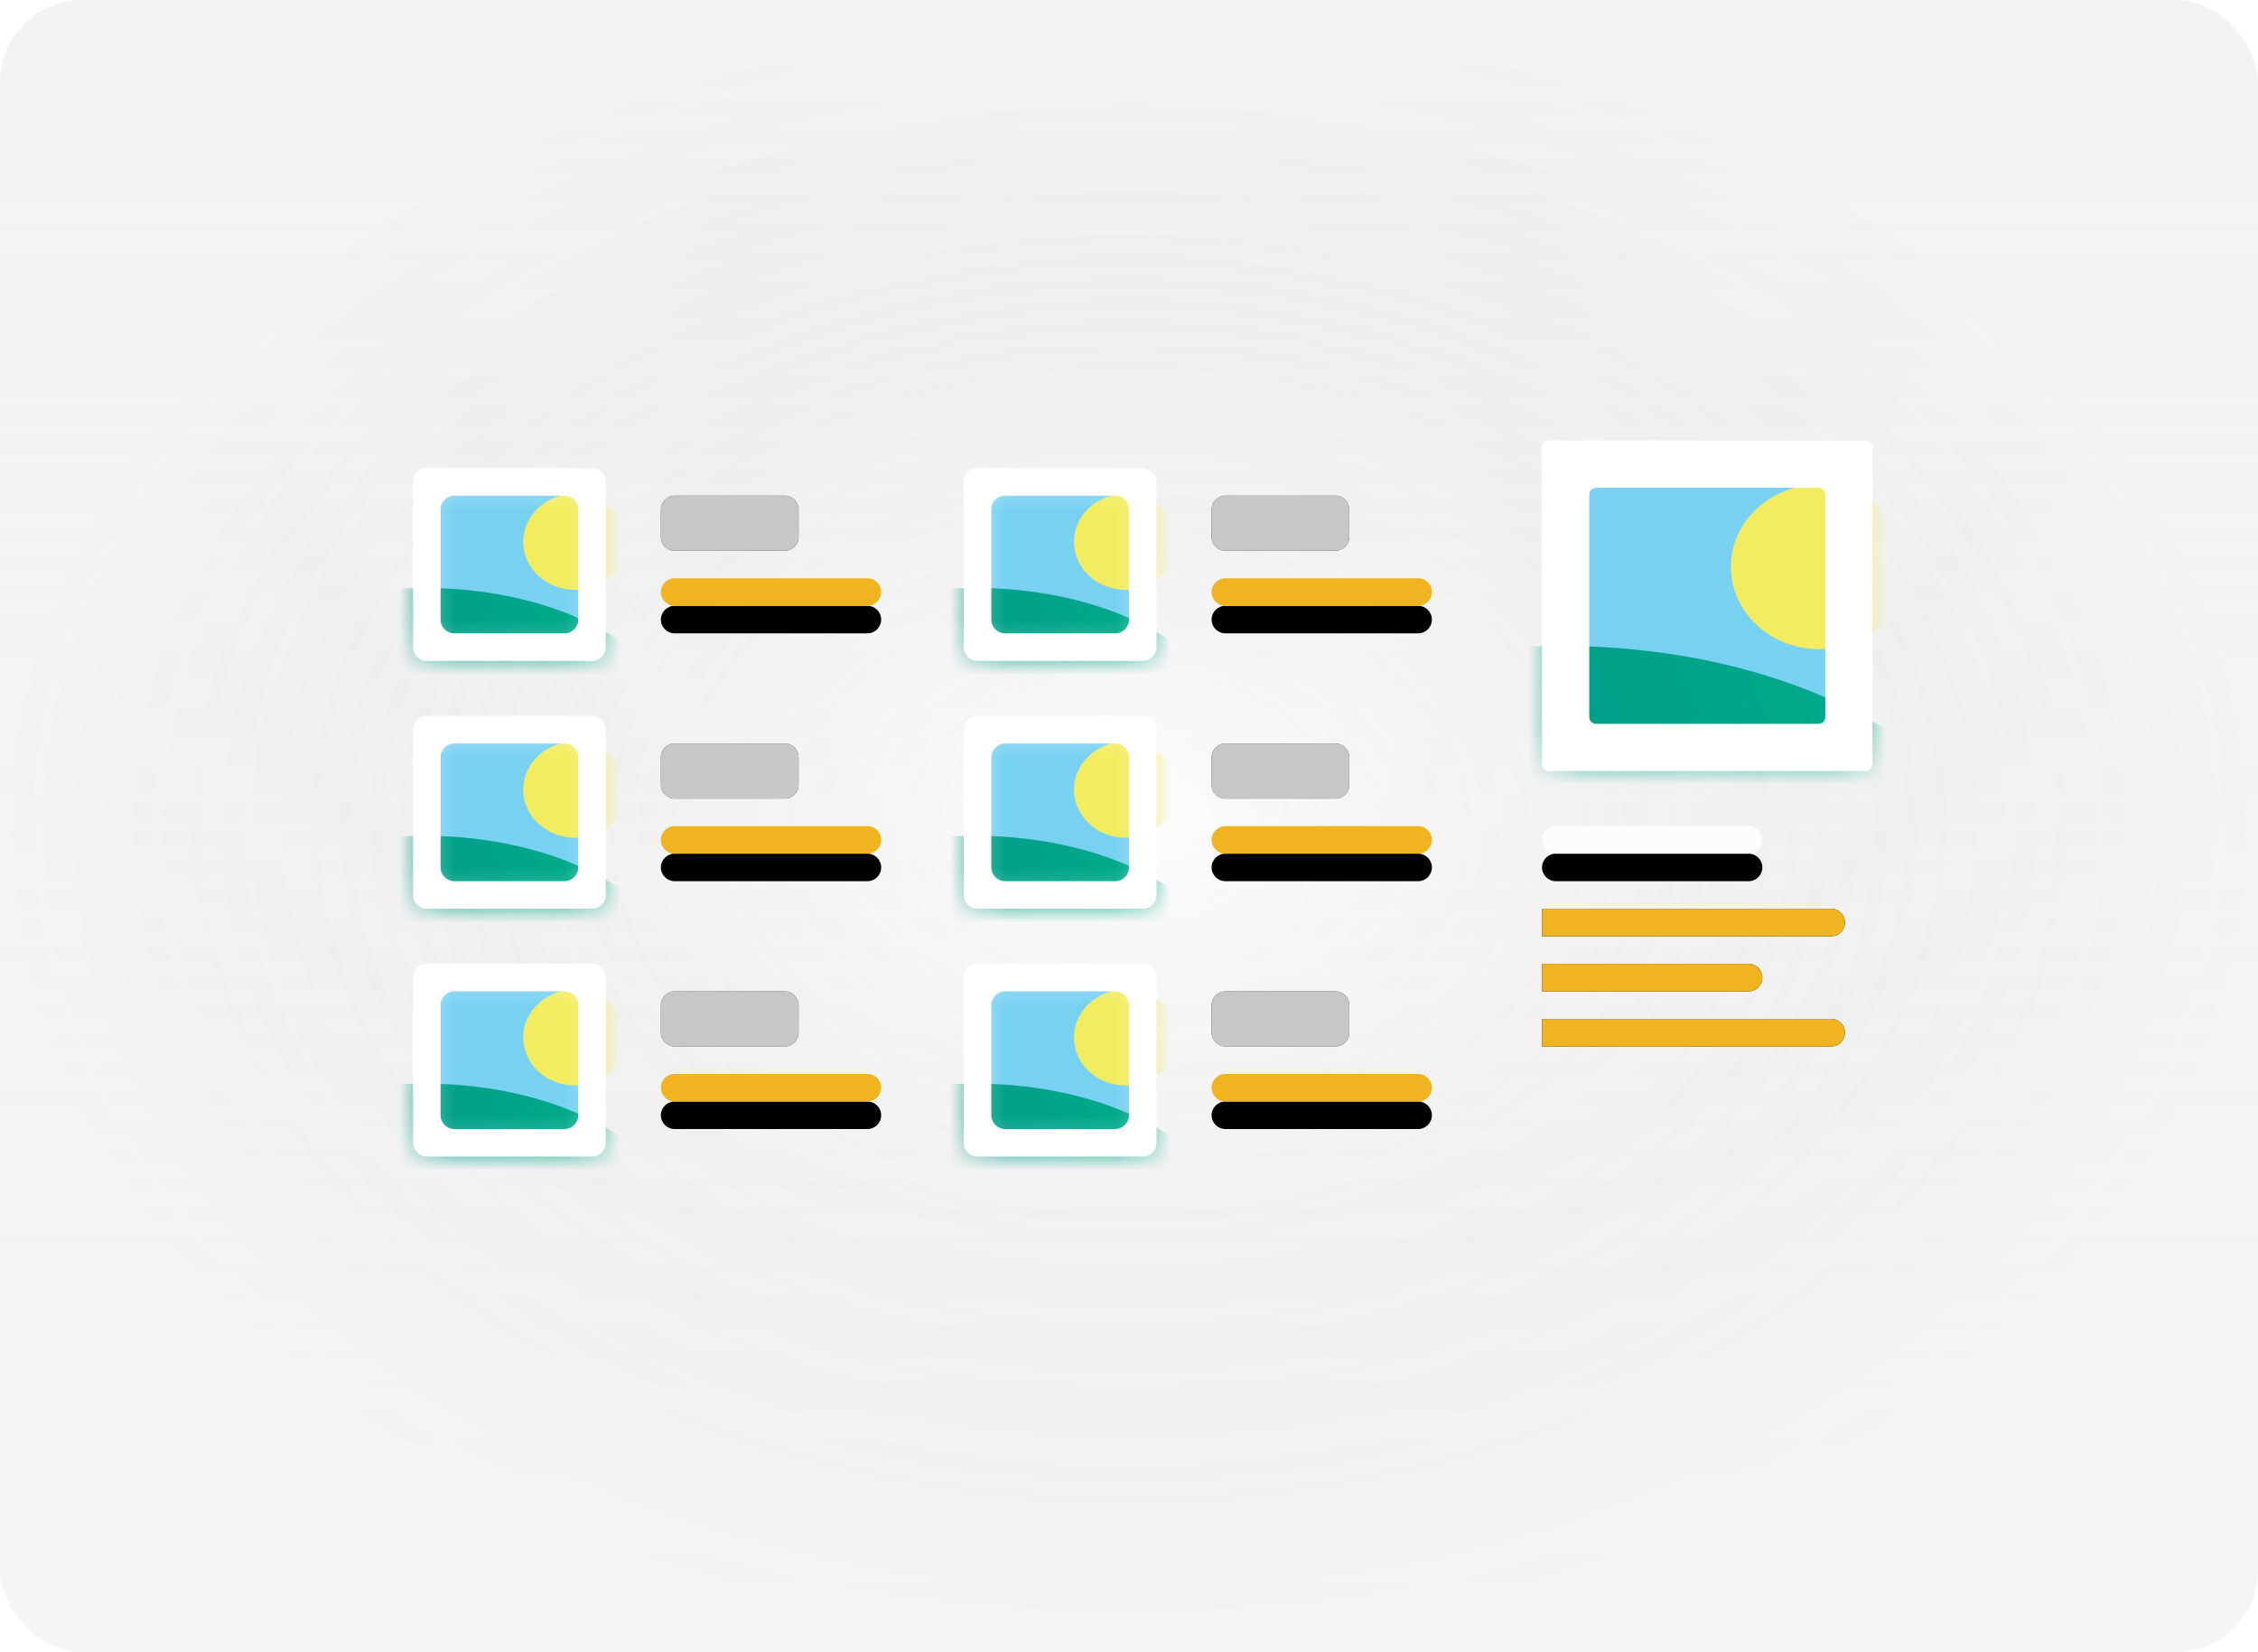 <svg width="82" height="60" viewBox="0 0 82 60" fill="none" xmlns="http://www.w3.org/2000/svg">
<g filter="url(#filter0_b_3_2789)">
<g clip-path="url(#clip0_3_2789)">
<rect width="82" height="60" rx="3" fill="url(#paint0_linear_3_2789)"/>
<rect width="82" height="60" rx="3" fill="url(#paint1_radial_3_2789)" fill-opacity="0.2"/>
<rect width="82" height="60" rx="3" fill="white" fill-opacity="0.2"/>
<path d="M20.5 17H15.5C15.224 17 15 17.224 15 17.5V22.5C15 22.776 15.224 23 15.5 23H20.5C20.776 23 21 22.776 21 22.5V17.5C21 17.224 20.776 17 20.5 17Z" fill="white"/>
<mask id="mask0_3_2789" style="mask-type:alpha" maskUnits="userSpaceOnUse" x="15" y="17" width="7" height="7">
<path d="M21.285 17.233H15.75C15.474 17.233 15.25 17.457 15.25 17.733V23.268C15.25 23.544 15.474 23.768 15.75 23.768H21.285C21.561 23.768 21.785 23.544 21.785 23.268V17.733C21.785 17.457 21.561 17.233 21.285 17.233Z" fill="white"/>
</mask>
<g mask="url(#mask0_3_2789)">
<path d="M21.285 17.233H15.75C15.474 17.233 15.25 17.457 15.25 17.733V23.268C15.25 23.544 15.474 23.768 15.75 23.768H21.285C21.561 23.768 21.785 23.544 21.785 23.268V17.733C21.785 17.457 21.561 17.233 21.285 17.233Z" fill="#79D1F2"/>
<path d="M20.875 21.419C21.91 21.419 22.75 20.638 22.75 19.675C22.75 18.712 21.91 17.931 20.875 17.931C19.84 17.931 19 18.712 19 19.675C19 20.638 19.84 21.419 20.875 21.419Z" fill="#F3EC60"/>
<path d="M15.375 32.279C20.553 32.279 24.75 29.832 24.75 26.814C24.75 23.796 20.553 21.349 15.375 21.349C10.197 21.349 6 23.796 6 26.814C6 29.832 10.197 32.279 15.375 32.279Z" fill="url(#paint2_linear_3_2789)"/>
</g>
<path fill-rule="evenodd" clip-rule="evenodd" d="M21.5 17C21.776 17 22 17.224 22 17.5V23.5C22 23.776 21.776 24 21.5 24H15.5C15.224 24 15 23.776 15 23.5V17.5C15 17.224 15.224 17 15.5 17H21.5ZM21 18.5C21 18.224 20.776 18 20.5 18H16.5C16.224 18 16 18.224 16 18.5V22.5C16 22.776 16.224 23 16.5 23H20.5C20.776 23 21 22.776 21 22.5V18.5Z" fill="white"/>
<path d="M28.5 18H24.5C24.224 18 24 18.224 24 18.5V19.5C24 19.776 24.224 20 24.5 20H28.5C28.776 20 29 19.776 29 19.5V18.5C29 18.224 28.776 18 28.5 18Z" fill="black"/>
<path d="M28.5 18H24.5C24.224 18 24 18.224 24 18.5V19.5C24 19.776 24.224 20 24.5 20H28.5C28.776 20 29 19.776 29 19.5V18.5C29 18.224 28.776 18 28.5 18Z" fill="white" fill-opacity="0.78"/>
<g filter="url(#filter1_i_3_2789)">
<path d="M31.5 21C31.776 21 32 21.224 32 21.5C32 21.776 31.776 22 31.5 22H24.5C24.224 22 24 21.776 24 21.5C24 21.224 24.224 21 24.5 21H31H31.5Z" fill="black"/>
</g>
<path d="M31.5 21C31.776 21 32 21.224 32 21.5C32 21.776 31.776 22 31.5 22H24.5C24.224 22 24 21.776 24 21.5C24 21.224 24.224 21 24.5 21H31H31.5Z" fill="#F0B421"/>
<path d="M40.5 17H35.5C35.224 17 35 17.224 35 17.5V22.5C35 22.776 35.224 23 35.5 23H40.5C40.776 23 41 22.776 41 22.5V17.5C41 17.224 40.776 17 40.5 17Z" fill="white"/>
<mask id="mask1_3_2789" style="mask-type:alpha" maskUnits="userSpaceOnUse" x="35" y="17" width="7" height="7">
<path d="M41.285 17.233H35.75C35.474 17.233 35.25 17.457 35.25 17.733V23.268C35.25 23.544 35.474 23.768 35.75 23.768H41.285C41.561 23.768 41.785 23.544 41.785 23.268V17.733C41.785 17.457 41.561 17.233 41.285 17.233Z" fill="white"/>
</mask>
<g mask="url(#mask1_3_2789)">
<path d="M41.285 17.233H35.75C35.474 17.233 35.25 17.457 35.25 17.733V23.268C35.25 23.544 35.474 23.768 35.75 23.768H41.285C41.561 23.768 41.785 23.544 41.785 23.268V17.733C41.785 17.457 41.561 17.233 41.285 17.233Z" fill="#79D1F2"/>
<path d="M40.875 21.419C41.91 21.419 42.75 20.638 42.75 19.675C42.75 18.712 41.91 17.931 40.875 17.931C39.84 17.931 39 18.712 39 19.675C39 20.638 39.84 21.419 40.875 21.419Z" fill="#F3EC60"/>
<path d="M35.375 32.279C40.553 32.279 44.75 29.832 44.75 26.814C44.75 23.796 40.553 21.349 35.375 21.349C30.197 21.349 26 23.796 26 26.814C26 29.832 30.197 32.279 35.375 32.279Z" fill="url(#paint3_linear_3_2789)"/>
</g>
<path fill-rule="evenodd" clip-rule="evenodd" d="M41.5 17C41.776 17 42 17.224 42 17.5V23.5C42 23.776 41.776 24 41.5 24H35.5C35.224 24 35 23.776 35 23.5V17.5C35 17.224 35.224 17 35.5 17H41.5ZM41 18.5C41 18.224 40.776 18 40.5 18H36.5C36.224 18 36 18.224 36 18.5V22.5C36 22.776 36.224 23 36.5 23H40.5C40.776 23 41 22.776 41 22.5V18.5Z" fill="white"/>
<path d="M66.036 16H56.25C56.112 16 56 16.112 56 16.25V26.036C56 26.174 56.112 26.286 56.25 26.286H66.036C66.174 26.286 66.286 26.174 66.286 26.036V16.25C66.286 16.112 66.174 16 66.036 16Z" fill="white"/>
<mask id="mask2_3_2789" style="mask-type:alpha" maskUnits="userSpaceOnUse" x="56" y="16" width="12" height="12">
<path d="M67.381 16.399H56.679C56.541 16.399 56.429 16.511 56.429 16.649V27.352C56.429 27.49 56.541 27.602 56.679 27.602H67.381C67.519 27.602 67.631 27.49 67.631 27.352V16.649C67.631 16.511 67.519 16.399 67.381 16.399Z" fill="white"/>
</mask>
<g mask="url(#mask2_3_2789)">
<path d="M67.381 16.399H56.679C56.541 16.399 56.429 16.511 56.429 16.649V27.352C56.429 27.49 56.541 27.602 56.679 27.602H67.381C67.519 27.602 67.631 27.49 67.631 27.352V16.649C67.631 16.511 67.519 16.399 67.381 16.399Z" fill="#79D1F2"/>
<path d="M66.071 23.575C67.847 23.575 69.286 22.237 69.286 20.586C69.286 18.934 67.847 17.596 66.071 17.596C64.296 17.596 62.857 18.934 62.857 20.586C62.857 22.237 64.296 23.575 66.071 23.575Z" fill="#F3EC60"/>
<path d="M56.643 42.193C65.519 42.193 72.714 37.998 72.714 32.824C72.714 27.65 65.519 23.455 56.643 23.455C47.767 23.455 40.571 27.65 40.571 32.824C40.571 37.998 47.767 42.193 56.643 42.193Z" fill="url(#paint4_linear_3_2789)"/>
</g>
<path fill-rule="evenodd" clip-rule="evenodd" d="M67.75 16C67.888 16 68 16.112 68 16.25V27.75C68 27.888 67.888 28 67.75 28H56.25C56.112 28 56 27.888 56 27.75V16.25C56 16.112 56.112 16 56.25 16H67.75ZM66.286 17.964C66.286 17.826 66.174 17.714 66.036 17.714H57.964C57.826 17.714 57.714 17.826 57.714 17.964V26.036C57.714 26.174 57.826 26.286 57.964 26.286H66.036C66.174 26.286 66.286 26.174 66.286 26.036V17.964Z" fill="white"/>
<path d="M48.5 18H44.5C44.224 18 44 18.224 44 18.5V19.5C44 19.776 44.224 20 44.5 20H48.5C48.776 20 49 19.776 49 19.5V18.5C49 18.224 48.776 18 48.5 18Z" fill="black"/>
<path d="M48.5 18H44.5C44.224 18 44 18.224 44 18.5V19.5C44 19.776 44.224 20 44.5 20H48.5C48.776 20 49 19.776 49 19.5V18.5C49 18.224 48.776 18 48.5 18Z" fill="white" fill-opacity="0.78"/>
<g filter="url(#filter2_i_3_2789)">
<path d="M51.5 21C51.776 21 52 21.224 52 21.5C52 21.776 51.776 22 51.5 22H44.5C44.224 22 44 21.776 44 21.5C44 21.224 44.224 21 44.5 21H51H51.5Z" fill="black"/>
</g>
<path d="M51.5 21C51.776 21 52 21.224 52 21.5C52 21.776 51.776 22 51.5 22H44.5C44.224 22 44 21.776 44 21.5C44 21.224 44.224 21 44.5 21H51H51.5Z" fill="#F0B421"/>
<path d="M20.5 26H15.5C15.224 26 15 26.224 15 26.5V31.5C15 31.776 15.224 32 15.5 32H20.5C20.776 32 21 31.776 21 31.5V26.5C21 26.224 20.776 26 20.5 26Z" fill="white"/>
<mask id="mask3_3_2789" style="mask-type:alpha" maskUnits="userSpaceOnUse" x="15" y="26" width="7" height="7">
<path d="M21.285 26.233H15.75C15.474 26.233 15.25 26.457 15.25 26.733V32.268C15.25 32.544 15.474 32.768 15.75 32.768H21.285C21.561 32.768 21.785 32.544 21.785 32.268V26.733C21.785 26.457 21.561 26.233 21.285 26.233Z" fill="white"/>
</mask>
<g mask="url(#mask3_3_2789)">
<path d="M21.285 26.233H15.75C15.474 26.233 15.25 26.457 15.25 26.733V32.268C15.25 32.544 15.474 32.768 15.75 32.768H21.285C21.561 32.768 21.785 32.544 21.785 32.268V26.733C21.785 26.457 21.561 26.233 21.285 26.233Z" fill="#79D1F2"/>
<path d="M20.875 30.419C21.91 30.419 22.75 29.638 22.75 28.675C22.75 27.712 21.91 26.931 20.875 26.931C19.84 26.931 19 27.712 19 28.675C19 29.638 19.84 30.419 20.875 30.419Z" fill="#F3EC60"/>
<path d="M15.375 41.279C20.553 41.279 24.75 38.832 24.75 35.814C24.75 32.796 20.553 30.349 15.375 30.349C10.197 30.349 6 32.796 6 35.814C6 38.832 10.197 41.279 15.375 41.279Z" fill="url(#paint5_linear_3_2789)"/>
</g>
<path fill-rule="evenodd" clip-rule="evenodd" d="M21.5 26C21.776 26 22 26.224 22 26.5V32.5C22 32.776 21.776 33 21.5 33H15.5C15.224 33 15 32.776 15 32.5V26.5C15 26.224 15.224 26 15.5 26H21.5ZM21 27.5C21 27.224 20.776 27 20.5 27H16.5C16.224 27 16 27.224 16 27.5V31.5C16 31.776 16.224 32 16.5 32H20.5C20.776 32 21 31.776 21 31.5V27.5Z" fill="white"/>
<path d="M28.5 27H24.5C24.224 27 24 27.224 24 27.5V28.5C24 28.776 24.224 29 24.5 29H28.5C28.776 29 29 28.776 29 28.5V27.5C29 27.224 28.776 27 28.5 27Z" fill="black"/>
<path d="M28.5 27H24.5C24.224 27 24 27.224 24 27.5V28.5C24 28.776 24.224 29 24.5 29H28.5C28.776 29 29 28.776 29 28.5V27.5C29 27.224 28.776 27 28.5 27Z" fill="white" fill-opacity="0.78"/>
<g filter="url(#filter3_i_3_2789)">
<path d="M31.5 30C31.776 30 32 30.224 32 30.5C32 30.776 31.776 31 31.5 31H24.5C24.224 31 24 30.776 24 30.5C24 30.224 24.224 30 24.5 30H31H31.5Z" fill="black"/>
</g>
<path d="M31.5 30C31.776 30 32 30.224 32 30.5C32 30.776 31.776 31 31.5 31H24.5C24.224 31 24 30.776 24 30.5C24 30.224 24.224 30 24.5 30H31H31.5Z" fill="#F0B421"/>
<path d="M40.5 26H35.5C35.224 26 35 26.224 35 26.5V31.5C35 31.776 35.224 32 35.5 32H40.5C40.776 32 41 31.776 41 31.5V26.5C41 26.224 40.776 26 40.5 26Z" fill="white"/>
<mask id="mask4_3_2789" style="mask-type:alpha" maskUnits="userSpaceOnUse" x="35" y="26" width="7" height="7">
<path d="M41.285 26.233H35.75C35.474 26.233 35.25 26.457 35.25 26.733V32.268C35.25 32.544 35.474 32.768 35.75 32.768H41.285C41.561 32.768 41.785 32.544 41.785 32.268V26.733C41.785 26.457 41.561 26.233 41.285 26.233Z" fill="white"/>
</mask>
<g mask="url(#mask4_3_2789)">
<path d="M41.285 26.233H35.75C35.474 26.233 35.25 26.457 35.25 26.733V32.268C35.25 32.544 35.474 32.768 35.75 32.768H41.285C41.561 32.768 41.785 32.544 41.785 32.268V26.733C41.785 26.457 41.561 26.233 41.285 26.233Z" fill="#79D1F2"/>
<path d="M40.875 30.419C41.91 30.419 42.75 29.638 42.75 28.675C42.75 27.712 41.91 26.931 40.875 26.931C39.84 26.931 39 27.712 39 28.675C39 29.638 39.84 30.419 40.875 30.419Z" fill="#F3EC60"/>
<path d="M35.375 41.279C40.553 41.279 44.75 38.832 44.75 35.814C44.75 32.796 40.553 30.349 35.375 30.349C30.197 30.349 26 32.796 26 35.814C26 38.832 30.197 41.279 35.375 41.279Z" fill="url(#paint6_linear_3_2789)"/>
</g>
<path fill-rule="evenodd" clip-rule="evenodd" d="M41.5 26C41.776 26 42 26.224 42 26.5V32.5C42 32.776 41.776 33 41.5 33H35.5C35.224 33 35 32.776 35 32.5V26.5C35 26.224 35.224 26 35.5 26H41.5ZM41 27.5C41 27.224 40.776 27 40.5 27H36.5C36.224 27 36 27.224 36 27.5V31.5C36 31.776 36.224 32 36.5 32H40.5C40.776 32 41 31.776 41 31.5V27.5Z" fill="white"/>
<path d="M48.5 27H44.5C44.224 27 44 27.224 44 27.5V28.5C44 28.776 44.224 29 44.5 29H48.5C48.776 29 49 28.776 49 28.5V27.5C49 27.224 48.776 27 48.5 27Z" fill="black"/>
<path d="M48.5 27H44.5C44.224 27 44 27.224 44 27.5V28.5C44 28.776 44.224 29 44.5 29H48.5C48.776 29 49 28.776 49 28.5V27.5C49 27.224 48.776 27 48.5 27Z" fill="white" fill-opacity="0.78"/>
<g filter="url(#filter4_i_3_2789)">
<path d="M51.5 30C51.776 30 52 30.224 52 30.5C52 30.776 51.776 31 51.5 31H44.5C44.224 31 44 30.776 44 30.5C44 30.224 44.224 30 44.5 30H51H51.5Z" fill="black"/>
</g>
<path d="M51.5 30C51.776 30 52 30.224 52 30.5C52 30.776 51.776 31 51.5 31H44.5C44.224 31 44 30.776 44 30.5C44 30.224 44.224 30 44.5 30H51H51.5Z" fill="#F0B421"/>
<path d="M20.5 35H15.5C15.224 35 15 35.224 15 35.5V40.5C15 40.776 15.224 41 15.5 41H20.5C20.776 41 21 40.776 21 40.5V35.5C21 35.224 20.776 35 20.5 35Z" fill="white"/>
<mask id="mask5_3_2789" style="mask-type:alpha" maskUnits="userSpaceOnUse" x="15" y="35" width="7" height="7">
<path d="M21.285 35.233H15.75C15.474 35.233 15.25 35.457 15.25 35.733V41.268C15.25 41.544 15.474 41.768 15.75 41.768H21.285C21.561 41.768 21.785 41.544 21.785 41.268V35.733C21.785 35.457 21.561 35.233 21.285 35.233Z" fill="white"/>
</mask>
<g mask="url(#mask5_3_2789)">
<path d="M21.285 35.233H15.75C15.474 35.233 15.25 35.457 15.25 35.733V41.268C15.25 41.544 15.474 41.768 15.75 41.768H21.285C21.561 41.768 21.785 41.544 21.785 41.268V35.733C21.785 35.457 21.561 35.233 21.285 35.233Z" fill="#79D1F2"/>
<path d="M20.875 39.419C21.91 39.419 22.75 38.638 22.75 37.675C22.75 36.712 21.91 35.931 20.875 35.931C19.84 35.931 19 36.712 19 37.675C19 38.638 19.84 39.419 20.875 39.419Z" fill="#F3EC60"/>
<path d="M15.375 50.279C20.553 50.279 24.75 47.832 24.75 44.814C24.75 41.796 20.553 39.349 15.375 39.349C10.197 39.349 6 41.796 6 44.814C6 47.832 10.197 50.279 15.375 50.279Z" fill="url(#paint7_linear_3_2789)"/>
</g>
<path fill-rule="evenodd" clip-rule="evenodd" d="M21.5 35C21.776 35 22 35.224 22 35.5V41.5C22 41.776 21.776 42 21.5 42H15.5C15.224 42 15 41.776 15 41.5V35.5C15 35.224 15.224 35 15.5 35H21.5ZM21 36.5C21 36.224 20.776 36 20.5 36H16.5C16.224 36 16 36.224 16 36.5V40.5C16 40.776 16.224 41 16.5 41H20.5C20.776 41 21 40.776 21 40.5V36.5Z" fill="white"/>
<path d="M28.5 36H24.5C24.224 36 24 36.224 24 36.5V37.5C24 37.776 24.224 38 24.5 38H28.5C28.776 38 29 37.776 29 37.5V36.5C29 36.224 28.776 36 28.5 36Z" fill="black"/>
<path d="M28.5 36H24.5C24.224 36 24 36.224 24 36.5V37.5C24 37.776 24.224 38 24.5 38H28.5C28.776 38 29 37.776 29 37.5V36.5C29 36.224 28.776 36 28.5 36Z" fill="white" fill-opacity="0.78"/>
<g filter="url(#filter5_i_3_2789)">
<path d="M31.5 39C31.776 39 32 39.224 32 39.5C32 39.776 31.776 40 31.5 40H24.5C24.224 40 24 39.776 24 39.5C24 39.224 24.224 39 24.5 39H31H31.5Z" fill="black"/>
</g>
<path d="M31.5 39C31.776 39 32 39.224 32 39.5C32 39.776 31.776 40 31.5 40H24.5C24.224 40 24 39.776 24 39.5C24 39.224 24.224 39 24.5 39H31H31.5Z" fill="#F0B421"/>
<path d="M40.5 35H35.5C35.224 35 35 35.224 35 35.5V40.5C35 40.776 35.224 41 35.5 41H40.5C40.776 41 41 40.776 41 40.5V35.5C41 35.224 40.776 35 40.5 35Z" fill="white"/>
<mask id="mask6_3_2789" style="mask-type:alpha" maskUnits="userSpaceOnUse" x="35" y="35" width="7" height="7">
<path d="M41.285 35.233H35.75C35.474 35.233 35.25 35.457 35.25 35.733V41.268C35.25 41.544 35.474 41.768 35.75 41.768H41.285C41.561 41.768 41.785 41.544 41.785 41.268V35.733C41.785 35.457 41.561 35.233 41.285 35.233Z" fill="white"/>
</mask>
<g mask="url(#mask6_3_2789)">
<path d="M41.285 35.233H35.75C35.474 35.233 35.25 35.457 35.25 35.733V41.268C35.25 41.544 35.474 41.768 35.75 41.768H41.285C41.561 41.768 41.785 41.544 41.785 41.268V35.733C41.785 35.457 41.561 35.233 41.285 35.233Z" fill="#79D1F2"/>
<path d="M40.875 39.419C41.91 39.419 42.75 38.638 42.75 37.675C42.75 36.712 41.91 35.931 40.875 35.931C39.84 35.931 39 36.712 39 37.675C39 38.638 39.84 39.419 40.875 39.419Z" fill="#F3EC60"/>
<path d="M35.375 50.279C40.553 50.279 44.75 47.832 44.75 44.814C44.75 41.796 40.553 39.349 35.375 39.349C30.197 39.349 26 41.796 26 44.814C26 47.832 30.197 50.279 35.375 50.279Z" fill="url(#paint8_linear_3_2789)"/>
</g>
<path fill-rule="evenodd" clip-rule="evenodd" d="M41.5 35C41.776 35 42 35.224 42 35.5V41.5C42 41.776 41.776 42 41.5 42H35.5C35.224 42 35 41.776 35 41.5V35.5C35 35.224 35.224 35 35.5 35H41.5ZM41 36.5C41 36.224 40.776 36 40.5 36H36.5C36.224 36 36 36.224 36 36.5V40.5C36 40.776 36.224 41 36.5 41H40.5C40.776 41 41 40.776 41 40.5V36.5Z" fill="white"/>
<path d="M48.5 36H44.5C44.224 36 44 36.224 44 36.5V37.5C44 37.776 44.224 38 44.5 38H48.5C48.776 38 49 37.776 49 37.5V36.5C49 36.224 48.776 36 48.5 36Z" fill="black"/>
<path d="M48.5 36H44.5C44.224 36 44 36.224 44 36.5V37.5C44 37.776 44.224 38 44.5 38H48.5C48.776 38 49 37.776 49 37.5V36.5C49 36.224 48.776 36 48.5 36Z" fill="white" fill-opacity="0.78"/>
<g filter="url(#filter6_i_3_2789)">
<path d="M51.5 39C51.776 39 52 39.224 52 39.5C52 39.776 51.776 40 51.5 40H44.5C44.224 40 44 39.776 44 39.5C44 39.224 44.224 39 44.5 39H51H51.5Z" fill="black"/>
</g>
<path d="M51.5 39C51.776 39 52 39.224 52 39.5C52 39.776 51.776 40 51.5 40H44.5C44.224 40 44 39.776 44 39.5C44 39.224 44.224 39 44.5 39H51H51.5Z" fill="#F0B421"/>
<path d="M56 33H66.5C66.776 33 67 33.224 67 33.5C67 33.776 66.776 34 66.5 34H56M56 35H63.5C63.776 35 64 35.224 64 35.5C64 35.776 63.776 36 63.5 36H56M56 37H66.5C66.776 37 67 37.224 67 37.5C67 37.776 66.776 38 66.5 38H56" fill="black"/>
<path d="M56 33H66.5C66.776 33 67 33.224 67 33.5C67 33.776 66.776 34 66.5 34H56M56 35H63.5C63.776 35 64 35.224 64 35.5C64 35.776 63.776 36 63.5 36H56M56 37H66.5C66.776 37 67 37.224 67 37.5C67 37.776 66.776 38 66.5 38H56" fill="#F0B421"/>
<g filter="url(#filter7_i_3_2789)">
<path d="M63.5 30H56.5C56.224 30 56 30.224 56 30.5C56 30.776 56.224 31 56.5 31H63.5C63.776 31 64 30.776 64 30.5C64 30.224 63.776 30 63.5 30Z" fill="black"/>
</g>
<path d="M63.5 30H56.5C56.224 30 56 30.224 56 30.5C56 30.776 56.224 31 56.5 31H63.5C63.776 31 64 30.776 64 30.5C64 30.224 63.776 30 63.5 30Z" fill="white" fill-opacity="0.78"/>
</g>
</g>
<defs>
<filter id="filter0_b_3_2789" x="-4" y="-4" width="90" height="68" filterUnits="userSpaceOnUse" color-interpolation-filters="sRGB">
<feFlood flood-opacity="0" result="BackgroundImageFix"/>
<feGaussianBlur in="BackgroundImageFix" stdDeviation="2"/>
<feComposite in2="SourceAlpha" operator="in" result="effect1_backgroundBlur_3_2789"/>
<feBlend mode="normal" in="SourceGraphic" in2="effect1_backgroundBlur_3_2789" result="shape"/>
</filter>
<filter id="filter1_i_3_2789" x="24" y="21" width="8" height="2" filterUnits="userSpaceOnUse" color-interpolation-filters="sRGB">
<feFlood flood-opacity="0" result="BackgroundImageFix"/>
<feBlend mode="normal" in="SourceGraphic" in2="BackgroundImageFix" result="shape"/>
<feColorMatrix in="SourceAlpha" type="matrix" values="0 0 0 0 0 0 0 0 0 0 0 0 0 0 0 0 0 0 127 0" result="hardAlpha"/>
<feOffset dy="1"/>
<feGaussianBlur stdDeviation="2"/>
<feComposite in2="hardAlpha" operator="arithmetic" k2="-1" k3="1"/>
<feColorMatrix type="matrix" values="0 0 0 0 1 0 0 0 0 1 0 0 0 0 1 0 0 0 0.1 0"/>
<feBlend mode="normal" in2="shape" result="effect1_innerShadow_3_2789"/>
</filter>
<filter id="filter2_i_3_2789" x="44" y="21" width="8" height="2" filterUnits="userSpaceOnUse" color-interpolation-filters="sRGB">
<feFlood flood-opacity="0" result="BackgroundImageFix"/>
<feBlend mode="normal" in="SourceGraphic" in2="BackgroundImageFix" result="shape"/>
<feColorMatrix in="SourceAlpha" type="matrix" values="0 0 0 0 0 0 0 0 0 0 0 0 0 0 0 0 0 0 127 0" result="hardAlpha"/>
<feOffset dy="1"/>
<feGaussianBlur stdDeviation="2"/>
<feComposite in2="hardAlpha" operator="arithmetic" k2="-1" k3="1"/>
<feColorMatrix type="matrix" values="0 0 0 0 1 0 0 0 0 1 0 0 0 0 1 0 0 0 0.1 0"/>
<feBlend mode="normal" in2="shape" result="effect1_innerShadow_3_2789"/>
</filter>
<filter id="filter3_i_3_2789" x="24" y="30" width="8" height="2" filterUnits="userSpaceOnUse" color-interpolation-filters="sRGB">
<feFlood flood-opacity="0" result="BackgroundImageFix"/>
<feBlend mode="normal" in="SourceGraphic" in2="BackgroundImageFix" result="shape"/>
<feColorMatrix in="SourceAlpha" type="matrix" values="0 0 0 0 0 0 0 0 0 0 0 0 0 0 0 0 0 0 127 0" result="hardAlpha"/>
<feOffset dy="1"/>
<feGaussianBlur stdDeviation="2"/>
<feComposite in2="hardAlpha" operator="arithmetic" k2="-1" k3="1"/>
<feColorMatrix type="matrix" values="0 0 0 0 1 0 0 0 0 1 0 0 0 0 1 0 0 0 0.1 0"/>
<feBlend mode="normal" in2="shape" result="effect1_innerShadow_3_2789"/>
</filter>
<filter id="filter4_i_3_2789" x="44" y="30" width="8" height="2" filterUnits="userSpaceOnUse" color-interpolation-filters="sRGB">
<feFlood flood-opacity="0" result="BackgroundImageFix"/>
<feBlend mode="normal" in="SourceGraphic" in2="BackgroundImageFix" result="shape"/>
<feColorMatrix in="SourceAlpha" type="matrix" values="0 0 0 0 0 0 0 0 0 0 0 0 0 0 0 0 0 0 127 0" result="hardAlpha"/>
<feOffset dy="1"/>
<feGaussianBlur stdDeviation="2"/>
<feComposite in2="hardAlpha" operator="arithmetic" k2="-1" k3="1"/>
<feColorMatrix type="matrix" values="0 0 0 0 1 0 0 0 0 1 0 0 0 0 1 0 0 0 0.1 0"/>
<feBlend mode="normal" in2="shape" result="effect1_innerShadow_3_2789"/>
</filter>
<filter id="filter5_i_3_2789" x="24" y="39" width="8" height="2" filterUnits="userSpaceOnUse" color-interpolation-filters="sRGB">
<feFlood flood-opacity="0" result="BackgroundImageFix"/>
<feBlend mode="normal" in="SourceGraphic" in2="BackgroundImageFix" result="shape"/>
<feColorMatrix in="SourceAlpha" type="matrix" values="0 0 0 0 0 0 0 0 0 0 0 0 0 0 0 0 0 0 127 0" result="hardAlpha"/>
<feOffset dy="1"/>
<feGaussianBlur stdDeviation="2"/>
<feComposite in2="hardAlpha" operator="arithmetic" k2="-1" k3="1"/>
<feColorMatrix type="matrix" values="0 0 0 0 1 0 0 0 0 1 0 0 0 0 1 0 0 0 0.1 0"/>
<feBlend mode="normal" in2="shape" result="effect1_innerShadow_3_2789"/>
</filter>
<filter id="filter6_i_3_2789" x="44" y="39" width="8" height="2" filterUnits="userSpaceOnUse" color-interpolation-filters="sRGB">
<feFlood flood-opacity="0" result="BackgroundImageFix"/>
<feBlend mode="normal" in="SourceGraphic" in2="BackgroundImageFix" result="shape"/>
<feColorMatrix in="SourceAlpha" type="matrix" values="0 0 0 0 0 0 0 0 0 0 0 0 0 0 0 0 0 0 127 0" result="hardAlpha"/>
<feOffset dy="1"/>
<feGaussianBlur stdDeviation="2"/>
<feComposite in2="hardAlpha" operator="arithmetic" k2="-1" k3="1"/>
<feColorMatrix type="matrix" values="0 0 0 0 1 0 0 0 0 1 0 0 0 0 1 0 0 0 0.1 0"/>
<feBlend mode="normal" in2="shape" result="effect1_innerShadow_3_2789"/>
</filter>
<filter id="filter7_i_3_2789" x="56" y="30" width="8" height="2" filterUnits="userSpaceOnUse" color-interpolation-filters="sRGB">
<feFlood flood-opacity="0" result="BackgroundImageFix"/>
<feBlend mode="normal" in="SourceGraphic" in2="BackgroundImageFix" result="shape"/>
<feColorMatrix in="SourceAlpha" type="matrix" values="0 0 0 0 0 0 0 0 0 0 0 0 0 0 0 0 0 0 127 0" result="hardAlpha"/>
<feOffset dy="1"/>
<feGaussianBlur stdDeviation="2"/>
<feComposite in2="hardAlpha" operator="arithmetic" k2="-1" k3="1"/>
<feColorMatrix type="matrix" values="0 0 0 0 1 0 0 0 0 1 0 0 0 0 1 0 0 0 0.1 0"/>
<feBlend mode="normal" in2="shape" result="effect1_innerShadow_3_2789"/>
</filter>
<linearGradient id="paint0_linear_3_2789" x1="41" y1="0" x2="41" y2="60" gradientUnits="userSpaceOnUse">
<stop stop-color="#F2F2F2" stop-opacity="0.23"/>
<stop offset="1" stop-color="white" stop-opacity="0"/>
</linearGradient>
<radialGradient id="paint1_radial_3_2789" cx="0" cy="0" r="1" gradientUnits="userSpaceOnUse" gradientTransform="translate(41 30) rotate(90) scale(30 41)">
<stop stop-color="#F2F2F2"/>
<stop offset="1" stop-opacity="0.25"/>
</radialGradient>
<linearGradient id="paint2_linear_3_2789" x1="22.597" y1="25.727" x2="16.157" y2="28.579" gradientUnits="userSpaceOnUse">
<stop stop-color="#00AA89"/>
<stop offset="1" stop-color="#009989"/>
</linearGradient>
<linearGradient id="paint3_linear_3_2789" x1="42.597" y1="25.727" x2="36.157" y2="28.579" gradientUnits="userSpaceOnUse">
<stop stop-color="#00AA89"/>
<stop offset="1" stop-color="#009989"/>
</linearGradient>
<linearGradient id="paint4_linear_3_2789" x1="69.023" y1="30.961" x2="57.983" y2="35.85" gradientUnits="userSpaceOnUse">
<stop stop-color="#00AA89"/>
<stop offset="1" stop-color="#009989"/>
</linearGradient>
<linearGradient id="paint5_linear_3_2789" x1="22.597" y1="34.727" x2="16.157" y2="37.579" gradientUnits="userSpaceOnUse">
<stop stop-color="#00AA89"/>
<stop offset="1" stop-color="#009989"/>
</linearGradient>
<linearGradient id="paint6_linear_3_2789" x1="42.597" y1="34.727" x2="36.157" y2="37.579" gradientUnits="userSpaceOnUse">
<stop stop-color="#00AA89"/>
<stop offset="1" stop-color="#009989"/>
</linearGradient>
<linearGradient id="paint7_linear_3_2789" x1="22.597" y1="43.727" x2="16.157" y2="46.579" gradientUnits="userSpaceOnUse">
<stop stop-color="#00AA89"/>
<stop offset="1" stop-color="#009989"/>
</linearGradient>
<linearGradient id="paint8_linear_3_2789" x1="42.597" y1="43.727" x2="36.157" y2="46.579" gradientUnits="userSpaceOnUse">
<stop stop-color="#00AA89"/>
<stop offset="1" stop-color="#009989"/>
</linearGradient>
<clipPath id="clip0_3_2789">
<rect width="82" height="60" rx="3" fill="white"/>
</clipPath>
</defs>
</svg>
